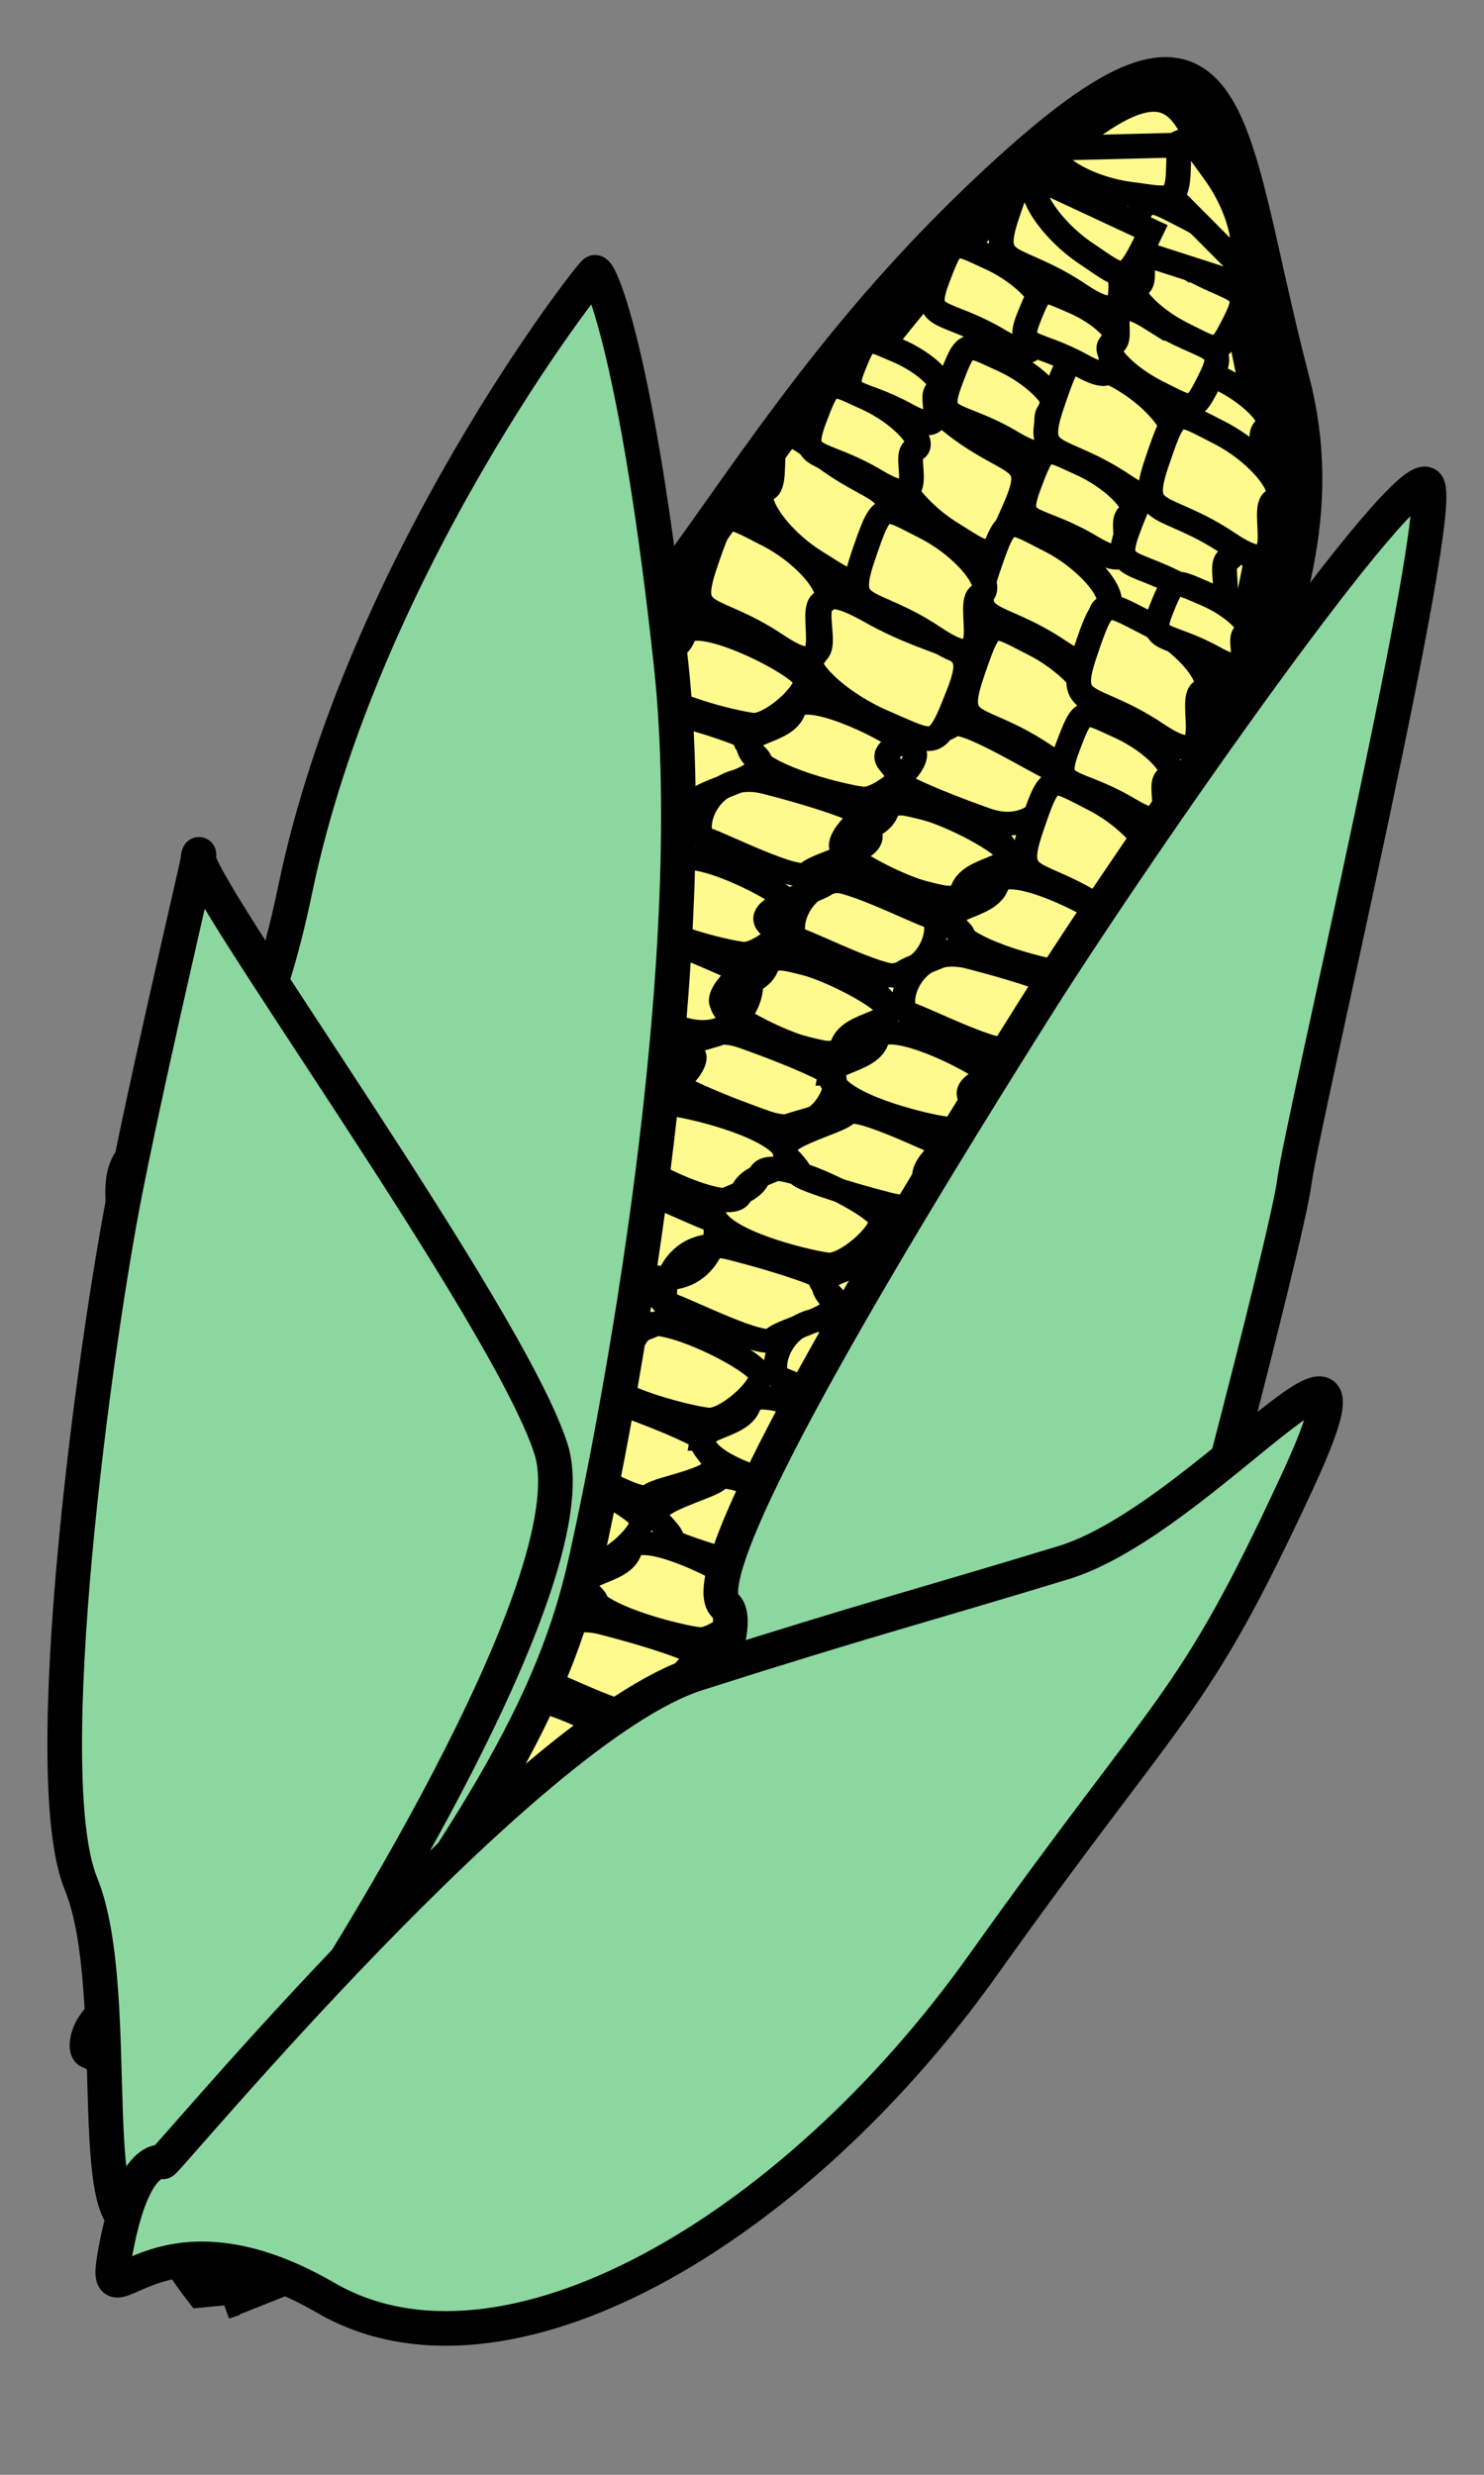 <svg width="300" height="500" xmlns="http://www.w3.org/2000/svg">
 <rect width="100%" height="100%" fill="#808080" stroke="none"/>
 <g id="Layer_1">
  <title>Layer 1</title>
  <path id="svg_10" d="m262.5,508.552" opacity="NaN" stroke-width="8" stroke="#000" fill="#8CD79F"/>
  <g transform="rotate(6 134.74 240.152)" stroke="null" id="svg_266">
   <path stroke="#000" id="svg_13" d="m-4.123,245.958" opacity="NaN" stroke-width="9" fill="#8CD79F"/>
   <path stroke="#000" id="svg_12" d="m125.42,438.878" opacity="NaN" stroke-width="7" fill="#8CD79F"/>
   <path stroke="#000" stroke-width="8" id="svg_1" d="m151.175,431.251c1.263,-6.201 97.769,-133.686 80.462,-203.669c-17.307,-69.982 22.832,-108.359 5.721,-159.702c-17.111,-51.342 -16.628,-83.585 -56.766,-33.078c-40.138,50.506 -48.688,91.548 -81.148,132.364c-32.46,40.816 -34.785,132.506 -30.993,150.292c3.792,17.786 -22.35,63.987 -7.477,88.978c14.873,24.991 2.823,58.012 35.87,48.857c33.046,-9.155 53.068,-17.842 54.331,-24.042l-0,0l0,-0z" opacity="NaN" fill="#FFFA8D"/>
   <g stroke="null" transform="matrix(-0.948 0 0 -0.963 199.152 480.624)" id="svg_67">
    <path stroke="#000" id="svg_53" d="m75.035,267.417c3.511,0 20.366,2.015 24.58,6.799c4.214,4.784 -7.023,4.784 -8.076,10.324c-1.053,5.54 -26.336,-3.777 -26.687,-6.799c-0.351,-3.022 6.672,-10.324 10.183,-10.324z" opacity="NaN" stroke-width="5" fill="none"/>
    <path stroke="#000" id="svg_54" d="m76.292,264.556c0,0.377 6.731,2.26 19.675,4.143c12.944,1.883 15.015,-12.428 11.391,-13.182c-3.624,-0.753 -20.711,-7.156 -22.264,-4.896c-1.553,2.26 -16.051,6.779 -11.909,10.169c4.142,3.39 3.107,3.39 3.107,3.766z" opacity="NaN" stroke-width="5" fill="none"/>
    <path stroke="#000" id="svg_55" d="m97.035,232.417c3.511,0 20.366,2.015 24.58,6.799c4.214,4.784 -7.023,4.784 -8.076,10.324c-1.053,5.54 -26.336,-3.777 -26.687,-6.799c-0.351,-3.022 6.672,-10.324 10.183,-10.324z" opacity="NaN" stroke-width="5" fill="none"/>
    <path transform="rotate(-180 112.696 224.505)" stroke="#000" id="svg_56" d="m98.292,229.556c0,0.377 6.731,2.26 19.675,4.143c12.944,1.883 15.015,-12.428 11.391,-13.182c-3.624,-0.753 -20.711,-7.156 -22.264,-4.896c-1.553,2.26 -16.051,6.779 -11.909,10.169c4.142,3.39 3.107,3.39 3.107,3.766z" opacity="NaN" stroke-width="5" fill="none"/>
    <g stroke="null" id="svg_61">
     <path stroke="#000" id="svg_57" d="m100.035,280.417c3.511,0 20.366,2.015 24.58,6.799c4.214,4.784 -7.023,4.784 -8.076,10.324c-1.053,5.54 -26.336,-3.777 -26.687,-6.799c-0.351,-3.022 6.672,-10.324 10.183,-10.324z" opacity="NaN" stroke-width="5" fill="none"/>
     <path stroke="#000" id="svg_58" d="m101.292,277.556c0,0.377 6.731,2.26 19.675,4.143c12.944,1.883 15.015,-12.428 11.391,-13.182c-3.624,-0.753 -20.711,-7.156 -22.264,-4.896c-1.553,2.26 -16.051,6.779 -11.909,10.169c4.142,3.39 3.107,3.39 3.107,3.766z" opacity="NaN" stroke-width="5" fill="none"/>
     <path stroke="#000" id="svg_59" d="m122.035,245.417c3.511,0 20.366,2.015 24.58,6.799c4.214,4.784 -7.023,4.784 -8.076,10.324c-1.053,5.54 -26.336,-3.777 -26.687,-6.799c-0.351,-3.022 6.672,-10.324 10.183,-10.324z" opacity="NaN" stroke-width="5" fill="none"/>
     <path transform="rotate(5 137.696 237.505)" stroke="#000" id="svg_60" d="m123.292,242.556c0,0.377 6.731,2.26 19.675,4.143c12.944,1.883 15.015,-12.428 11.391,-13.182c-3.624,-0.753 -20.711,-7.156 -22.264,-4.896c-1.553,2.26 -16.051,6.779 -11.909,10.169c4.142,3.39 3.107,3.39 3.107,3.766z" opacity="NaN" stroke-width="5" fill="none"/>
    </g>
    <g transform="rotate(-180 67.267 249.925)" stroke="null" id="svg_66">
     <path stroke="#000" id="svg_62" d="m44.035,267.417c3.511,0 20.366,2.015 24.58,6.799c4.214,4.784 -7.023,4.784 -8.076,10.324c-1.053,5.54 -26.336,-3.777 -26.687,-6.799c-0.351,-3.022 6.672,-10.324 10.183,-10.324z" opacity="NaN" stroke-width="5" fill="none"/>
     <path stroke="#000" id="svg_63" d="m45.292,264.556c0,0.377 6.731,2.26 19.675,4.143c12.944,1.883 15.015,-12.428 11.391,-13.182c-3.624,-0.753 -20.711,-7.156 -22.264,-4.896c-1.553,2.26 -16.051,6.779 -11.909,10.169c4.142,3.39 3.107,3.39 3.107,3.766z" opacity="NaN" stroke-width="5" fill="none"/>
     <path stroke="#000" id="svg_64" d="m66.035,232.417c3.511,0 20.366,2.015 24.58,6.799c4.214,4.784 -7.023,4.784 -8.076,10.324c-1.053,5.54 -26.336,-3.777 -26.687,-6.799c-0.351,-3.022 6.672,-10.324 10.183,-10.324z" opacity="NaN" stroke-width="5" fill="none"/>
     <path transform="rotate(5 81.696 224.506)" stroke="#000" id="svg_65" d="m67.292,229.556c0,0.377 6.731,2.26 19.675,4.143c12.944,1.883 15.015,-12.428 11.391,-13.182c-3.624,-0.753 -20.711,-7.156 -22.264,-4.896c-1.553,2.26 -16.051,6.779 -11.909,10.169c4.142,3.39 3.107,3.39 3.107,3.766z" opacity="NaN" stroke-width="5" fill="none"/>
    </g>
   </g>
   <g stroke="null" transform="matrix(-0.948 0 0 -0.963 328.105 563.432)" id="svg_112">
    <path stroke="#000" id="svg_98" d="m143.035,310.417c3.511,0 20.366,2.015 24.58,6.799c4.214,4.784 -7.023,4.784 -8.076,10.324c-1.053,5.54 -26.336,-3.777 -26.687,-6.799c-0.351,-3.022 6.672,-10.324 10.183,-10.324z" opacity="NaN" stroke-width="5" fill="none"/>
    <path stroke="#000" id="svg_99" d="m144.292,307.556c0,0.377 6.731,2.26 19.675,4.143c12.944,1.883 15.015,-12.428 11.391,-13.182c-3.624,-0.753 -20.711,-7.156 -22.264,-4.896c-1.553,2.26 -16.051,6.779 -11.909,10.169c4.142,3.39 3.107,3.39 3.107,3.766z" opacity="NaN" stroke-width="5" fill="none"/>
    <path stroke="#000" id="svg_100" d="m165.035,275.417c3.511,0 20.366,2.015 24.58,6.799c4.214,4.784 -7.023,4.784 -8.076,10.324c-1.053,5.54 -26.336,-3.777 -26.687,-6.799c-0.351,-3.022 6.672,-10.324 10.183,-10.324z" opacity="NaN" stroke-width="5" fill="none"/>
    <path transform="rotate(-180 180.696 267.506)" stroke="#000" id="svg_101" d="m166.292,272.556c0,0.377 6.731,2.26 19.675,4.143c12.944,1.883 15.015,-12.428 11.391,-13.182c-3.624,-0.753 -20.711,-7.156 -22.264,-4.896c-1.553,2.26 -16.051,6.779 -11.909,10.169c4.142,3.39 3.107,3.39 3.107,3.766z" opacity="NaN" stroke-width="5" fill="none"/>
    <g stroke="null" id="svg_106">
     <path stroke="#000" id="svg_102" d="m168.035,323.417c3.511,0 20.366,2.015 24.58,6.799c4.214,4.784 -7.023,4.784 -8.076,10.324c-1.053,5.54 -26.336,-3.777 -26.687,-6.799c-0.351,-3.022 6.672,-10.324 10.183,-10.324z" opacity="NaN" stroke-width="5" fill="none"/>
     <path stroke="#000" id="svg_103" d="m169.292,320.556c0,0.377 6.731,2.26 19.675,4.143c12.944,1.883 15.015,-12.428 11.391,-13.182c-3.624,-0.753 -20.711,-7.156 -22.264,-4.896c-1.553,2.26 -16.051,6.779 -11.909,10.169c4.142,3.39 3.107,3.39 3.107,3.766z" opacity="NaN" stroke-width="5" fill="none"/>
     <path stroke="#000" id="svg_104" d="m190.035,288.417c3.511,0 20.366,2.015 24.58,6.799c4.214,4.784 -7.023,4.784 -8.076,10.324c-1.053,5.54 -26.336,-3.777 -26.687,-6.799c-0.351,-3.022 6.672,-10.324 10.183,-10.324z" opacity="NaN" stroke-width="5" fill="none"/>
     <path transform="rotate(5 205.696 280.506)" stroke="#000" id="svg_105" d="m191.292,285.556c0,0.377 6.731,2.26 19.675,4.143c12.944,1.883 15.015,-12.428 11.391,-13.182c-3.624,-0.753 -20.711,-7.156 -22.264,-4.896c-1.553,2.26 -16.051,6.779 -11.909,10.169c4.142,3.39 3.107,3.39 3.107,3.766z" opacity="NaN" stroke-width="5" fill="none"/>
    </g>
    <g transform="rotate(-180 135.267 292.925)" stroke="null" id="svg_111">
     <path stroke="#000" id="svg_107" d="m112.035,310.417c3.511,0 20.366,2.015 24.58,6.799c4.214,4.784 -7.023,4.784 -8.076,10.324c-1.053,5.54 -26.336,-3.777 -26.687,-6.799c-0.351,-3.022 6.672,-10.324 10.183,-10.324z" opacity="NaN" stroke-width="5" fill="none"/>
     <path stroke="#000" id="svg_108" d="m113.292,307.556c0,0.377 6.731,2.26 19.675,4.143c12.944,1.883 15.015,-12.428 11.391,-13.182c-3.624,-0.753 -20.711,-7.156 -22.264,-4.896c-1.553,2.26 -16.051,6.779 -11.909,10.169c4.142,3.39 3.107,3.39 3.107,3.766z" opacity="NaN" stroke-width="5" fill="none"/>
     <path stroke="#000" id="svg_109" d="m134.035,275.417c3.511,0 20.366,2.015 24.58,6.799c4.214,4.784 -7.023,4.784 -8.076,10.324c-1.053,5.54 -26.336,-3.777 -26.687,-6.799c-0.351,-3.022 6.672,-10.324 10.183,-10.324z" opacity="NaN" stroke-width="5" fill="none"/>
     <path transform="rotate(5 149.696 267.506)" stroke="#000" id="svg_110" d="m135.292,272.556c0,0.377 6.731,2.26 19.675,4.143c12.944,1.883 15.015,-12.428 11.391,-13.182c-3.624,-0.753 -20.711,-7.156 -22.264,-4.896c-1.553,2.26 -16.051,6.779 -11.909,10.169c4.142,3.39 3.107,3.39 3.107,3.766z" opacity="NaN" stroke-width="5" fill="none"/>
    </g>
   </g>
   <g stroke="null" transform="matrix(-0.948 0 0 -0.963 244.665 694.384)" id="svg_127">
    <path stroke="#000" id="svg_113" d="m99.035,378.417c3.511,0 20.366,2.015 24.58,6.799c4.214,4.784 -7.023,4.784 -8.076,10.324c-1.053,5.54 -26.336,-3.777 -26.687,-6.799c-0.351,-3.022 6.672,-10.324 10.183,-10.324z" opacity="NaN" stroke-width="5" fill="none"/>
    <path stroke="#000" id="svg_114" d="m100.292,375.556c0,0.377 6.731,2.26 19.675,4.143c12.944,1.883 15.015,-12.428 11.391,-13.182c-3.624,-0.753 -20.711,-7.156 -22.264,-4.896c-1.553,2.26 -16.051,6.779 -11.909,10.169c4.142,3.39 3.107,3.39 3.107,3.766z" opacity="NaN" stroke-width="5" fill="none"/>
    <path stroke="#000" id="svg_115" d="m121.035,343.417c3.511,0 20.366,2.015 24.58,6.799c4.214,4.784 -7.023,4.784 -8.076,10.324c-1.053,5.54 -26.336,-3.777 -26.687,-6.799c-0.351,-3.022 6.672,-10.324 10.183,-10.324z" opacity="NaN" stroke-width="5" fill="none"/>
    <path transform="rotate(-180 136.696 335.506)" stroke="#000" id="svg_116" d="m122.292,340.556c0,0.377 6.731,2.26 19.675,4.143c12.944,1.883 15.015,-12.428 11.391,-13.182c-3.624,-0.753 -20.711,-7.156 -22.264,-4.896c-1.553,2.26 -16.051,6.779 -11.909,10.169c4.142,3.39 3.107,3.39 3.107,3.766z" opacity="NaN" stroke-width="5" fill="none"/>
    <g stroke="null" id="svg_121">
     <path stroke="#000" id="svg_117" d="m124.035,391.417c3.511,0 20.366,2.015 24.58,6.799c4.214,4.784 -7.023,4.784 -8.076,10.324c-1.053,5.54 -26.336,-3.777 -26.687,-6.799c-0.351,-3.022 6.672,-10.324 10.183,-10.324z" opacity="NaN" stroke-width="5" fill="none"/>
     <path stroke="#000" id="svg_118" d="m125.292,388.556c0,0.377 6.731,2.26 19.675,4.143c12.944,1.883 15.015,-12.428 11.391,-13.182c-3.624,-0.753 -20.711,-7.156 -22.264,-4.896c-1.553,2.26 -16.051,6.779 -11.909,10.169c4.142,3.39 3.107,3.39 3.107,3.766z" opacity="NaN" stroke-width="5" fill="none"/>
     <path stroke="#000" id="svg_119" d="m146.035,356.417c3.511,0 20.366,2.015 24.58,6.799c4.214,4.784 -7.023,4.784 -8.076,10.324c-1.053,5.54 -26.336,-3.777 -26.687,-6.799c-0.351,-3.022 6.672,-10.324 10.183,-10.324z" opacity="NaN" stroke-width="5" fill="none"/>
     <path transform="rotate(5 161.696 348.506)" stroke="#000" id="svg_120" d="m147.292,353.556c0,0.377 6.731,2.26 19.675,4.143c12.944,1.883 15.015,-12.428 11.391,-13.182c-3.624,-0.753 -20.711,-7.156 -22.264,-4.896c-1.553,2.26 -16.051,6.779 -11.909,10.169c4.142,3.39 3.107,3.39 3.107,3.766z" opacity="NaN" stroke-width="5" fill="none"/>
    </g>
    <g transform="rotate(-180 91.267 360.925)" stroke="null" id="svg_126">
     <path stroke="#000" id="svg_122" d="m68.035,378.417c3.511,0 20.366,2.015 24.58,6.799c4.214,4.784 -7.023,4.784 -8.076,10.324c-1.053,5.54 -26.336,-3.777 -26.687,-6.799c-0.351,-3.022 6.672,-10.324 10.183,-10.324z" opacity="NaN" stroke-width="5" fill="none"/>
     <path stroke="#000" id="svg_123" d="m69.292,375.556c0,0.377 6.731,2.26 19.675,4.143c12.944,1.883 15.015,-12.428 11.391,-13.182c-3.624,-0.753 -20.711,-7.156 -22.264,-4.896c-1.553,2.26 -16.051,6.779 -11.909,10.169c4.142,3.39 3.107,3.39 3.107,3.766z" opacity="NaN" stroke-width="5" fill="none"/>
     <path stroke="#000" id="svg_124" d="m90.035,343.417c3.511,0 20.366,2.015 24.58,6.799c4.214,4.784 -7.023,4.784 -8.076,10.324c-1.053,5.54 -26.336,-3.777 -26.687,-6.799c-0.351,-3.022 6.672,-10.324 10.183,-10.324z" opacity="NaN" stroke-width="5" fill="none"/>
     <path transform="rotate(5 105.696 335.506)" stroke="#000" id="svg_125" d="m91.292,340.556c0,0.377 6.731,2.26 19.675,4.143c12.944,1.883 15.015,-12.428 11.391,-13.182c-3.624,-0.753 -20.711,-7.156 -22.264,-4.896c-1.553,2.26 -16.051,6.779 -11.909,10.169c4.142,3.39 3.107,3.39 3.107,3.766z" opacity="NaN" stroke-width="5" fill="none"/>
    </g>
   </g>
   <g stroke="null" transform="matrix(-0.948 0 0 -0.963 166.913 825.336)" id="svg_142">
    <path stroke="#000" id="svg_128" d="m58.035,446.417c3.511,0 20.366,2.015 24.58,6.799c4.214,4.784 -7.023,4.784 -8.076,10.324c-1.053,5.54 -26.336,-3.777 -26.687,-6.799c-0.351,-3.022 6.672,-10.324 10.183,-10.324z" opacity="NaN" stroke-width="5" fill="none"/>
    <path stroke="#000" id="svg_129" d="m59.292,443.556c0,0.377 6.731,2.26 19.675,4.143c12.944,1.883 15.015,-12.428 11.391,-13.182c-3.624,-0.753 -20.711,-7.156 -22.264,-4.896c-1.553,2.26 -16.051,6.779 -11.909,10.169c4.142,3.39 3.107,3.39 3.107,3.766z" opacity="NaN" stroke-width="5" fill="none"/>
    <path stroke="#000" id="svg_130" d="m80.035,411.417c3.511,0 20.366,2.015 24.58,6.799c4.214,4.784 -7.023,4.784 -8.076,10.324c-1.053,5.54 -26.336,-3.777 -26.687,-6.799c-0.351,-3.022 6.672,-10.324 10.183,-10.324z" opacity="NaN" stroke-width="5" fill="none"/>
    <path transform="rotate(-180 95.696 403.506)" stroke="#000" id="svg_131" d="m81.292,408.556c0,0.377 6.731,2.26 19.675,4.143c12.944,1.883 15.015,-12.428 11.391,-13.182c-3.624,-0.753 -20.711,-7.156 -22.264,-4.896c-1.553,2.26 -16.051,6.779 -11.909,10.169c4.142,3.39 3.107,3.39 3.107,3.766z" opacity="NaN" stroke-width="5" fill="none"/>
    <g stroke="null" id="svg_136">
     <path stroke="#000" id="svg_132" d="m83.035,459.417c3.511,0 20.366,2.015 24.58,6.799c4.214,4.784 -7.023,4.784 -8.076,10.324c-1.053,5.54 -26.336,-3.777 -26.687,-6.799c-0.351,-3.022 6.672,-10.324 10.183,-10.324z" opacity="NaN" stroke-width="5" fill="none"/>
     <path stroke="#000" id="svg_133" d="m84.292,456.556c0,0.377 6.731,2.26 19.675,4.143c12.944,1.883 15.015,-12.428 11.391,-13.182c-3.624,-0.753 -20.711,-7.156 -22.264,-4.896c-1.553,2.26 -16.051,6.779 -11.909,10.169c4.142,3.39 3.107,3.39 3.107,3.766z" opacity="NaN" stroke-width="5" fill="none"/>
     <path stroke="#000" id="svg_134" d="m105.035,424.417c3.511,0 20.366,2.015 24.58,6.799c4.214,4.784 -7.023,4.784 -8.076,10.324c-1.053,5.54 -26.336,-3.777 -26.687,-6.799c-0.351,-3.022 6.672,-10.324 10.183,-10.324z" opacity="NaN" stroke-width="5" fill="none"/>
     <path transform="rotate(5 120.696 416.506)" stroke="#000" id="svg_135" d="m106.292,421.556c0,0.377 6.731,2.26 19.675,4.143c12.944,1.883 15.015,-12.428 11.391,-13.182c-3.624,-0.753 -20.711,-7.156 -22.264,-4.896c-1.553,2.26 -16.051,6.779 -11.909,10.169c4.142,3.39 3.107,3.39 3.107,3.766z" opacity="NaN" stroke-width="5" fill="none"/>
    </g>
    <g transform="rotate(-180 50.267 428.925)" stroke="null" id="svg_141">
     <path stroke="#000" id="svg_137" d="m27.035,446.417c3.511,0 20.366,2.015 24.58,6.799c4.214,4.784 -7.023,4.784 -8.076,10.324c-1.053,5.54 -26.336,-3.777 -26.687,-6.799c-0.351,-3.022 6.672,-10.324 10.183,-10.324z" opacity="NaN" stroke-width="5" fill="none"/>
     <path stroke="#000" id="svg_138" d="m28.292,443.556c0,0.377 6.731,2.26 19.675,4.143c12.944,1.883 15.015,-12.428 11.391,-13.182c-3.624,-0.753 -20.711,-7.156 -22.264,-4.896c-1.553,2.26 -16.051,6.779 -11.909,10.169c4.142,3.39 3.107,3.39 3.107,3.766z" opacity="NaN" stroke-width="5" fill="none"/>
     <path stroke="#000" id="svg_139" d="m49.035,411.417c3.511,0 20.366,2.015 24.58,6.799c4.214,4.784 -7.023,4.784 -8.076,10.324c-1.053,5.54 -26.336,-3.777 -26.687,-6.799c-0.351,-3.022 6.672,-10.324 10.183,-10.324z" opacity="NaN" stroke-width="5" fill="none"/>
     <path transform="rotate(5 64.696 403.506)" stroke="#000" id="svg_140" d="m50.292,408.556c0,0.377 6.731,2.26 19.675,4.143c12.944,1.883 15.015,-12.428 11.391,-13.182c-3.624,-0.753 -20.711,-7.156 -22.264,-4.896c-1.553,2.26 -16.051,6.779 -11.909,10.169c4.142,3.39 3.107,3.39 3.107,3.766z" opacity="NaN" stroke-width="5" fill="none"/>
    </g>
   </g>
   <g stroke="null" transform="matrix(-0.948 0 0 -0.963 364.136 411.297)" id="svg_52">
    <path stroke="#000" id="svg_175" d="m162.035,231.417c3.511,0 20.366,2.015 24.58,6.799c4.214,4.784 -7.023,4.784 -8.076,10.324c-1.053,5.54 -26.336,-3.777 -26.687,-6.799c-0.351,-3.022 6.672,-10.324 10.183,-10.324z" opacity="NaN" stroke-width="5" fill="none"/>
    <path stroke="#000" id="svg_176" d="m163.292,228.556c0,0.377 6.731,2.26 19.675,4.143c12.944,1.883 15.015,-12.428 11.391,-13.182c-3.624,-0.753 -20.711,-7.156 -22.264,-4.896c-1.553,2.26 -16.051,6.779 -11.909,10.169c4.142,3.39 3.107,3.39 3.107,3.766z" opacity="NaN" stroke-width="5" fill="none"/>
    <path stroke="#000" id="svg_177" d="m184.035,196.417c3.511,0 20.366,2.015 24.58,6.799c4.214,4.784 -7.023,4.784 -8.076,10.324c-1.053,5.54 -26.336,-3.777 -26.687,-6.799c-0.351,-3.022 6.672,-10.324 10.183,-10.324z" opacity="NaN" stroke-width="5" fill="none"/>
    <path transform="rotate(-180 199.696 188.506)" stroke="#000" id="svg_178" d="m185.292,193.556c0,0.377 6.731,2.26 19.675,4.143c12.944,1.883 15.015,-12.428 11.391,-13.182c-3.624,-0.753 -20.711,-7.156 -22.264,-4.896c-1.553,2.26 -16.051,6.779 -11.909,10.169c4.142,3.39 3.107,3.39 3.107,3.766z" opacity="NaN" stroke-width="5" fill="none"/>
    <g stroke="null" id="svg_183">
     <path stroke="#000" id="svg_179" d="m187.035,244.417c3.511,0 20.366,2.015 24.58,6.799c4.214,4.784 -7.023,4.784 -8.076,10.324c-1.053,5.54 -26.336,-3.777 -26.687,-6.799c-0.351,-3.022 6.672,-10.324 10.183,-10.324z" opacity="NaN" stroke-width="5" fill="none"/>
     <path stroke="#000" id="svg_180" d="m188.292,241.556c0,0.377 6.731,2.26 19.675,4.143c12.944,1.883 15.015,-12.428 11.391,-13.182c-3.624,-0.753 -20.711,-7.156 -22.264,-4.896c-1.553,2.26 -16.051,6.779 -11.909,10.169c4.142,3.39 3.107,3.39 3.107,3.766z" opacity="NaN" stroke-width="5" fill="none"/>
     <path stroke="#000" id="svg_181" d="m209.035,209.417c3.511,0 20.366,2.015 24.58,6.799c4.214,4.784 -7.023,4.784 -8.076,10.324c-1.053,5.54 -26.336,-3.777 -26.687,-6.799c-0.351,-3.022 6.672,-10.324 10.183,-10.324z" opacity="NaN" stroke-width="5" fill="none"/>
     <path transform="rotate(5 224.696 201.506)" stroke="#000" id="svg_182" d="m210.292,206.556c0,0.377 6.731,2.26 19.675,4.143c12.944,1.883 15.015,-12.428 11.391,-13.182c-3.624,-0.753 -20.711,-7.156 -22.264,-4.896c-1.553,2.26 -16.051,6.779 -11.909,10.169c4.142,3.39 3.107,3.39 3.107,3.766z" opacity="NaN" stroke-width="5" fill="none"/>
    </g>
    <g transform="rotate(-180 154.267 213.925)" stroke="null" id="svg_188">
     <path stroke="#000" id="svg_184" d="m131.035,231.417c3.511,0 20.366,2.015 24.58,6.799c4.214,4.784 -7.023,4.784 -8.076,10.324c-1.053,5.54 -26.336,-3.777 -26.687,-6.799c-0.351,-3.022 6.672,-10.324 10.183,-10.324z" opacity="NaN" stroke-width="5" fill="none"/>
     <path stroke="#000" id="svg_185" d="m132.292,228.556c0,0.377 6.731,2.26 19.675,4.143c12.944,1.883 15.015,-12.428 11.391,-13.182c-3.624,-0.753 -20.711,-7.156 -22.264,-4.896c-1.553,2.26 -16.051,6.779 -11.909,10.169c4.142,3.39 3.107,3.39 3.107,3.766z" opacity="NaN" stroke-width="5" fill="none"/>
     <path stroke="#000" id="svg_186" d="m153.035,196.417c3.511,0 20.366,2.015 24.58,6.799c4.214,4.784 -7.023,4.784 -8.076,10.324c-1.053,5.54 -26.336,-3.777 -26.687,-6.799c-0.351,-3.022 6.672,-10.324 10.183,-10.324z" opacity="NaN" stroke-width="5" fill="none"/>
     <path transform="rotate(5 168.696 188.506)" stroke="#000" id="svg_187" d="m154.292,193.556c0,0.377 6.731,2.26 19.675,4.143c12.944,1.883 15.015,-12.428 11.391,-13.182c-3.624,-0.753 -20.711,-7.156 -22.264,-4.896c-1.553,2.26 -16.051,6.779 -11.909,10.169c4.142,3.39 3.107,3.39 3.107,3.766z" opacity="NaN" stroke-width="5" fill="none"/>
    </g>
   </g>
   <g stroke="null" transform="matrix(-0.948 0 0 -0.963 275.007 349.672)" id="svg_204">
    <path stroke="#000" id="svg_190" d="m115.035,199.417c3.511,0 20.366,2.015 24.58,6.799c4.214,4.784 -7.023,4.784 -8.076,10.324c-1.053,5.54 -26.336,-3.777 -26.687,-6.799c-0.351,-3.022 6.672,-10.324 10.183,-10.324z" opacity="NaN" stroke-width="5" fill="none"/>
    <path stroke="#000" id="svg_191" d="m116.292,196.556c0,0.377 6.731,2.26 19.675,4.143c12.944,1.883 15.015,-12.428 11.391,-13.182c-3.624,-0.753 -20.711,-7.156 -22.264,-4.896c-1.553,2.26 -16.051,6.779 -11.909,10.169c4.142,3.39 3.107,3.39 3.107,3.766z" opacity="NaN" stroke-width="5" fill="none"/>
    <path stroke="#000" id="svg_192" d="m137.035,164.417c3.511,0 20.366,2.015 24.58,6.799c4.214,4.784 -7.023,4.784 -8.076,10.324c-1.053,5.54 -26.336,-3.777 -26.687,-6.799c-0.351,-3.022 6.672,-10.324 10.183,-10.324z" opacity="NaN" stroke-width="5" fill="none"/>
    <path transform="rotate(-180 152.696 156.506)" stroke="#000" id="svg_193" d="m138.292,161.556c0,0.377 6.731,2.26 19.675,4.143c12.944,1.883 15.015,-12.428 11.391,-13.182c-3.624,-0.753 -20.711,-7.156 -22.264,-4.896c-1.553,2.26 -16.051,6.779 -11.909,10.169c4.142,3.39 3.107,3.39 3.107,3.766z" opacity="NaN" stroke-width="5" fill="none"/>
    <g stroke="null" id="svg_198">
     <path stroke="#000" id="svg_194" d="m140.035,212.417c3.511,0 20.366,2.015 24.58,6.799c4.214,4.784 -7.023,4.784 -8.076,10.324c-1.053,5.54 -26.336,-3.777 -26.687,-6.799c-0.351,-3.022 6.672,-10.324 10.183,-10.324z" opacity="NaN" stroke-width="5" fill="none"/>
     <path stroke="#000" id="svg_195" d="m141.292,209.556c0,0.377 6.731,2.26 19.675,4.143c12.944,1.883 15.015,-12.428 11.391,-13.182c-3.624,-0.753 -20.711,-7.156 -22.264,-4.896c-1.553,2.26 -16.051,6.779 -11.909,10.169c4.142,3.39 3.107,3.39 3.107,3.766z" opacity="NaN" stroke-width="5" fill="none"/>
     <path stroke="#000" id="svg_196" d="m162.035,177.417c3.511,0 20.366,2.015 24.58,6.799c4.214,4.784 -7.023,4.784 -8.076,10.324c-1.053,5.54 -26.336,-3.777 -26.687,-6.799c-0.351,-3.022 6.672,-10.324 10.183,-10.324z" opacity="NaN" stroke-width="5" fill="none"/>
     <path transform="rotate(5 177.696 169.506)" stroke="#000" id="svg_197" d="m163.292,174.556c0,0.377 6.731,2.26 19.675,4.143c12.944,1.883 15.015,-12.428 11.391,-13.182c-3.624,-0.753 -20.711,-7.156 -22.264,-4.896c-1.553,2.26 -16.051,6.779 -11.909,10.169c4.142,3.39 3.107,3.39 3.107,3.766z" opacity="NaN" stroke-width="5" fill="none"/>
    </g>
    <g transform="rotate(-180 107.267 181.925)" stroke="null" id="svg_203">
     <path stroke="#000" id="svg_199" d="m84.035,199.417c3.511,0 20.366,2.015 24.58,6.799c4.214,4.784 -7.023,4.784 -8.076,10.324c-1.053,5.54 -26.336,-3.777 -26.687,-6.799c-0.351,-3.022 6.672,-10.324 10.183,-10.324z" opacity="NaN" stroke-width="5" fill="none"/>
     <path stroke="#000" id="svg_200" d="m85.292,196.556c0,0.377 6.731,2.26 19.675,4.143c12.944,1.883 15.015,-12.428 11.391,-13.182c-3.624,-0.753 -20.711,-7.156 -22.264,-4.896c-1.553,2.26 -16.051,6.779 -11.909,10.169c4.142,3.39 3.107,3.39 3.107,3.766z" opacity="NaN" stroke-width="5" fill="none"/>
     <path stroke="#000" id="svg_201" d="m106.035,164.417c3.511,0 20.366,2.015 24.58,6.799c4.214,4.784 -7.023,4.784 -8.076,10.324c-1.053,5.54 -26.336,-3.777 -26.687,-6.799c-0.351,-3.022 6.672,-10.324 10.183,-10.324z" opacity="NaN" stroke-width="5" fill="none"/>
     <path transform="rotate(5 121.696 156.506)" stroke="#000" id="svg_202" d="m107.292,161.556c0,0.377 6.731,2.26 19.675,4.143c12.944,1.883 15.015,-12.428 11.391,-13.182c-3.624,-0.753 -20.711,-7.156 -22.264,-4.896c-1.553,2.26 -16.051,6.779 -11.909,10.169c4.142,3.39 3.107,3.39 3.107,3.766z" opacity="NaN" stroke-width="5" fill="none"/>
    </g>
   </g>
   <path stroke="#000" id="svg_227" d="m163.189,119.671c17.086,7.412 23.149,2.851 19.842,14.824c-3.307,11.973 -3.307,10.833 -14.33,7.412c-11.023,-3.421 -19.291,-10.833 -15.433,-12.544c3.858,-1.71 -7.165,-17.105 9.921,-9.693z" opacity="NaN" stroke-width="5" fill="#FFFA8D"/>
   <path stroke="#000" id="svg_228" d="m201.524,145.11c-14.009,-7.412 -18.98,-2.851 -16.269,-14.824c2.711,-11.973 2.711,-10.833 11.75,-7.412c9.038,3.421 15.817,10.833 12.654,12.544c-3.163,1.71 5.875,17.105 -8.134,9.693z" opacity="NaN" stroke-width="5" fill="#FFFA8D"/>
   <path stroke="#000" id="svg_229" d="m216.695,174.959c-14.009,-7.412 -18.98,-2.851 -16.269,-14.824c2.711,-11.973 2.711,-10.833 11.75,-7.412c9.038,3.421 15.817,10.833 12.654,12.544c-3.163,1.71 5.875,17.105 -8.134,9.693z" opacity="NaN" stroke-width="5" fill="#FFFA8D"/>
   <path stroke="#000" id="svg_230" d="m145.581,128.741c-14.009,-7.412 -18.98,-2.851 -16.269,-14.824c2.711,-11.973 2.711,-10.833 11.75,-7.412c9.038,3.421 15.817,10.833 12.654,12.544c-3.163,1.71 5.875,17.105 -8.134,9.693z" opacity="NaN" stroke-width="5" fill="#FFFA8D"/>
   <path stroke="#000" id="svg_231" d="m148.938,88.545c13.32,8.624 18.663,4.52 14.935,16.208c-3.729,11.688 -3.631,10.552 -12.341,6.344c-8.71,-4.208 -14.827,-12.192 -11.529,-13.616c3.298,-1.424 -4.384,-17.56 8.935,-8.936z" opacity="NaN" stroke-width="5" fill="#FFFA8D"/>
   <path stroke="#000" id="svg_232" d="m175.487,79.88c13.32,8.624 18.663,4.52 14.935,16.208c-3.729,11.688 -3.631,10.552 -12.341,6.344c-8.71,-4.208 -14.827,-12.192 -11.529,-13.616c3.298,-1.424 -4.384,-17.56 8.935,-8.936z" opacity="NaN" stroke-width="5" fill="#FFFA8D"/>
   <path stroke="#000" id="svg_233" d="m202.472,123.927c-14.009,-7.412 -18.98,-2.851 -16.269,-14.824c2.711,-11.973 2.711,-10.833 11.75,-7.412c9.038,3.421 15.817,10.833 12.654,12.544c-3.163,1.71 5.875,17.105 -8.134,9.693z" opacity="NaN" stroke-width="5" fill="#FFFA8D"/>
   <path stroke="#000" id="svg_234" d="m198.975,51.861c-14.009,-7.412 -18.98,-2.851 -16.269,-14.824c2.711,-11.973 2.711,-10.833 11.75,-7.412c9.038,3.421 15.817,10.833 12.654,12.544c-3.163,1.71 5.875,17.105 -8.134,9.693z" opacity="NaN" stroke-width="5" fill="#FFFA8D"/>
   <path stroke="#000" id="svg_235" d="m217.794,42.857c11.522,5.673 15.933,2.999 13.101,10.64c-2.832,7.642 -2.781,6.898 -10.275,4.125c-7.495,-2.773 -12.898,-8.012 -10.144,-8.936c2.754,-0.925 -4.204,-11.502 7.318,-5.829z" opacity="NaN" stroke-width="5" fill="#FFFA8D"/>
   <path stroke="#000" id="svg_236" d="m219.898,154.285c-11.958,-5.531 -16.201,-2.127 -13.887,-11.062c2.314,-8.935 2.314,-8.084 10.029,-5.531c7.715,2.553 13.501,8.084 10.801,9.361c-2.7,1.276 5.015,12.764 -6.943,7.233z" opacity="NaN" stroke-width="5" fill="#FFFA8D"/>
   <path stroke="#000" id="svg_237" d="m206.623,102.289c-11.958,-5.531 -16.201,-2.127 -13.887,-11.062c2.314,-8.935 2.314,-8.084 10.029,-5.531c7.715,2.553 13.501,8.084 10.801,9.361c-2.7,1.276 5.015,12.764 -6.943,7.233z" opacity="NaN" stroke-width="5" fill="#FFFA8D"/>
   <path stroke="#000" id="svg_238" d="m162.058,93.624c-11.958,-5.531 -16.201,-2.127 -13.887,-11.062c2.314,-8.935 2.314,-8.084 10.029,-5.531c7.715,2.553 13.501,8.084 10.801,9.361c-2.7,1.276 5.015,12.764 -6.943,7.233z" opacity="NaN" stroke-width="5" fill="#FFFA8D"/>
   <path stroke="#000" id="svg_239" d="m188.608,83.032c-11.958,-5.531 -16.201,-2.127 -13.887,-11.062c2.314,-8.935 2.314,-8.084 10.029,-5.531c7.715,2.553 13.501,8.084 10.801,9.361c-2.7,1.276 5.015,12.764 -6.943,7.233z" opacity="NaN" stroke-width="5" fill="#FFFA8D"/>
   <path stroke="#000" id="svg_240" d="m183.867,62.811c-11.958,-5.531 -16.201,-2.127 -13.887,-11.062c2.314,-8.935 2.314,-8.084 10.029,-5.531c7.715,2.553 13.501,8.084 10.801,9.361c-2.7,1.276 5.015,12.764 -6.943,7.233z" opacity="NaN" stroke-width="5" fill="#FFFA8D"/>
   <path stroke="#000" id="svg_241" d="m232.224,82.069c-11.958,-5.531 -16.201,-2.127 -13.887,-11.062c2.314,-8.935 2.314,-8.084 10.029,-5.531c7.715,2.553 13.501,8.084 10.801,9.361c-2.7,1.276 5.015,12.764 -6.943,7.233z" opacity="NaN" stroke-width="5" fill="#FFFA8D"/>
   <path stroke="#000" id="svg_242" d="m227.483,109.03c-11.958,-5.531 -16.201,-2.127 -13.887,-11.062c2.314,-8.935 2.314,-8.084 10.029,-5.531c7.715,2.553 13.501,8.084 10.801,9.361c-2.7,1.276 5.015,12.764 -6.943,7.233z" opacity="NaN" stroke-width="5" fill="#FFFA8D"/>
   <path stroke="#000" id="svg_244" d="m211.954,89.263c-14.009,-7.412 -18.98,-2.851 -16.269,-14.824c2.711,-11.973 2.711,-10.833 11.75,-7.412c9.038,3.421 15.817,10.833 12.654,12.544c-3.163,1.71 5.875,17.105 -8.134,9.693z" opacity="NaN" stroke-width="5" fill="#FFFA8D"/>
   <path stroke="#000" id="svg_246" d="m207.198,41.423c2.711,-11.973 2.711,-10.833 11.75,-7.412c9.038,3.421 15.817,10.833 12.654,12.544l-24.403,-5.131z" opacity="NaN" stroke-width="5" fill="#FFFA8D"/>
   <path stroke="#000" id="svg_249" d="m211.946,37.512c-4.128,11.549 -3.991,10.417 -12.552,5.903c-8.56,-4.514 -14.399,-12.71 -11.054,-14.016l23.606,8.113z" opacity="NaN" stroke-width="5" fill="#FFFA8D"/>
   <path stroke="#000" id="svg_250" d="m209.669,25.55c7.769,-9.418 7.259,-8.402 13.783,-1.187c6.524,7.215 9.25,16.944 5.667,17.01l-19.449,-15.823z" opacity="NaN" stroke-width="5" fill="#FFFA8D"/>
   <path stroke="#000" id="svg_251" d="m177.154,123.926c-14.009,-7.412 -18.98,-2.851 -16.269,-14.824c2.711,-11.973 2.711,-10.833 11.75,-7.412c9.038,3.421 15.817,10.833 12.654,12.544c-3.163,1.71 5.875,17.105 -8.134,9.693z" opacity="NaN" stroke-width="5" fill="#FFFA8D"/>
   <path stroke="#000" id="svg_252" d="m223.818,138.546c-14.009,-7.412 -18.98,-2.851 -16.269,-14.824c2.711,-11.973 2.711,-10.833 11.75,-7.412c9.038,3.421 15.817,10.833 12.654,12.544c-3.163,1.71 5.875,17.105 -8.134,9.693z" opacity="NaN" stroke-width="5" fill="#FFFA8D"/>
   <path stroke="#000" id="svg_253" d="m234.244,98.72c-14.009,-7.412 -18.98,-2.851 -16.269,-14.824c2.711,-11.973 2.711,-10.833 11.75,-7.412c9.038,3.421 15.817,10.833 12.654,12.544c-3.163,1.71 5.875,17.105 -8.134,9.693z" opacity="NaN" stroke-width="5" fill="#FFFA8D"/>
   <path stroke="#000" id="svg_254" d="m233.645,121.975c-10.079,-4.265 -13.655,-1.64 -11.704,-8.53c1.951,-6.89 1.951,-6.234 8.453,-4.265c6.502,1.969 11.379,6.234 9.103,7.218c-2.276,0.984 4.227,9.843 -5.852,5.577z" opacity="NaN" stroke-width="5" fill="#FFFA8D"/>
   <path stroke="#000" id="svg_255" d="m200.88,66.017c-10.079,-4.265 -13.655,-1.64 -11.704,-8.53c1.951,-6.89 1.951,-6.234 8.453,-4.265c6.502,1.969 11.379,6.234 9.103,7.218c-2.276,0.984 4.227,9.843 -5.852,5.577z" opacity="NaN" stroke-width="5" fill="#FFFA8D"/>
   <path stroke="#000" id="svg_256" d="m166.626,79.628c-10.079,-4.265 -13.655,-1.64 -11.704,-8.53c1.951,-6.89 1.951,-6.234 8.453,-4.265c6.502,1.969 11.379,6.234 9.103,7.218c-2.276,0.984 4.227,9.843 -5.852,5.577z" opacity="NaN" stroke-width="5" fill="#FFFA8D"/>
   <path stroke="#000" id="svg_258" d="m215.686,19.65c1.275,12.218 0.909,11.139 -8.733,10.893c-9.643,-0.246 -18.428,-5.014 -15.986,-7.677l24.719,-3.216z" opacity="NaN" stroke-width="5" fill="#FFFA8D"/>
   <path stroke="#000" id="svg_260" d="m213.957,55.102c11.522,5.673 15.933,2.999 13.101,10.64c-2.832,7.642 -2.781,6.898 -10.275,4.125c-7.495,-2.773 -12.898,-8.012 -10.144,-8.936c2.754,-0.925 -4.204,-11.502 7.318,-5.829z" opacity="NaN" stroke-width="5" fill="#FFFA8D"/>
   <path stroke="#000" stroke-width="8" id="svg_261" d="m152.216,425.774c1.321,-6.164 105.964,-132.124 86.206,-202.042c-19.758,-69.919 23.922,-107.714 4.579,-159.058c-19.343,-51.344 -19.157,-83.464 -62.706,-33.584c-43.549,49.881 -52.502,90.679 -87.722,130.989c-35.219,40.31 -36.794,131.641 -32.439,149.404c4.355,17.764 -23.866,63.508 -7.262,88.573c16.604,25.064 3.721,57.832 39.922,49.074c36.201,-8.758 58.101,-17.192 59.422,-23.357l-0,0l0,-0z" opacity="NaN" fill="none"/>
   <path stroke="#000" id="svg_3" d="m69.205,473.241c0,0 80.57,-42.375 83.826,-42.868c3.256,-0.493 89.877,-83.614 91.524,-92.572c1.647,-8.958 15.993,-100.228 16.27,-112.328c0.277,-12.1 16.367,-137.576 12.039,-142.726c-4.328,-5.15 -50.202,77.495 -68.225,114.166c-18.023,36.671 -58.139,119.784 -49.264,125.809c8.875,6.025 -25.484,89.606 -53.932,103.963c-28.448,14.356 -66.372,13.818 -36.978,44.63l4.741,-0.963l-0,2.889z" opacity="NaN" stroke-width="7" fill="#8CD79F"/>
   <path stroke="#000" stroke-width="7" id="svg_2" d="m70.884,439.576c40.251,-66.501 52.159,-94.094 55.469,-122.646c3.31,-28.552 11.338,-121.525 -1.782,-182.313c-13.12,-60.788 -22.608,-77.788 -23.609,-77.054c-1.002,0.734 -40.522,63.879 -47.198,130.377c-6.676,66.498 -32.218,44.649 -27.923,66.904c4.295,22.255 0.102,141.449 12.624,132.276c12.522,-9.173 -7.832,118.957 32.419,52.456l0,0l-0,-0z" opacity="NaN" fill="#8CD79F"/>
   <path stroke="#000" id="svg_224" d="m80.995,413.362c0,0 47.409,-92.437 36.031,-118.434c-11.378,-25.998 -84.389,-106.88 -83.441,-111.694c0.948,-4.814 -4.741,37.552 -7.585,68.365c-2.845,30.812 -5.689,119.397 5.689,140.581c11.378,21.183 7.585,77.031 20.86,65.476c13.275,-11.555 28.446,-44.293 28.446,-44.293z" opacity="NaN" stroke-width="7" fill="#8CD79F"/>
   <path stroke="#000" id="svg_265" d="m54.023,446.346c0.759,0 63.718,-94.748 97.094,-109.383c33.376,-14.636 43.996,-18.487 71.304,-30.042c27.308,-11.555 61.443,-68.236 45.134,-20.638c-16.309,47.598 -20.102,45.288 -52.719,103.06c-32.618,57.773 -87.233,97.829 -125.161,80.882c-37.928,-16.947 -44.754,13.095 -43.237,-5.392c1.517,-18.487 6.827,-18.487 7.585,-18.487z" opacity="NaN" stroke-width="7" fill="#8CD79F"/>
  </g>
 </g>

</svg>